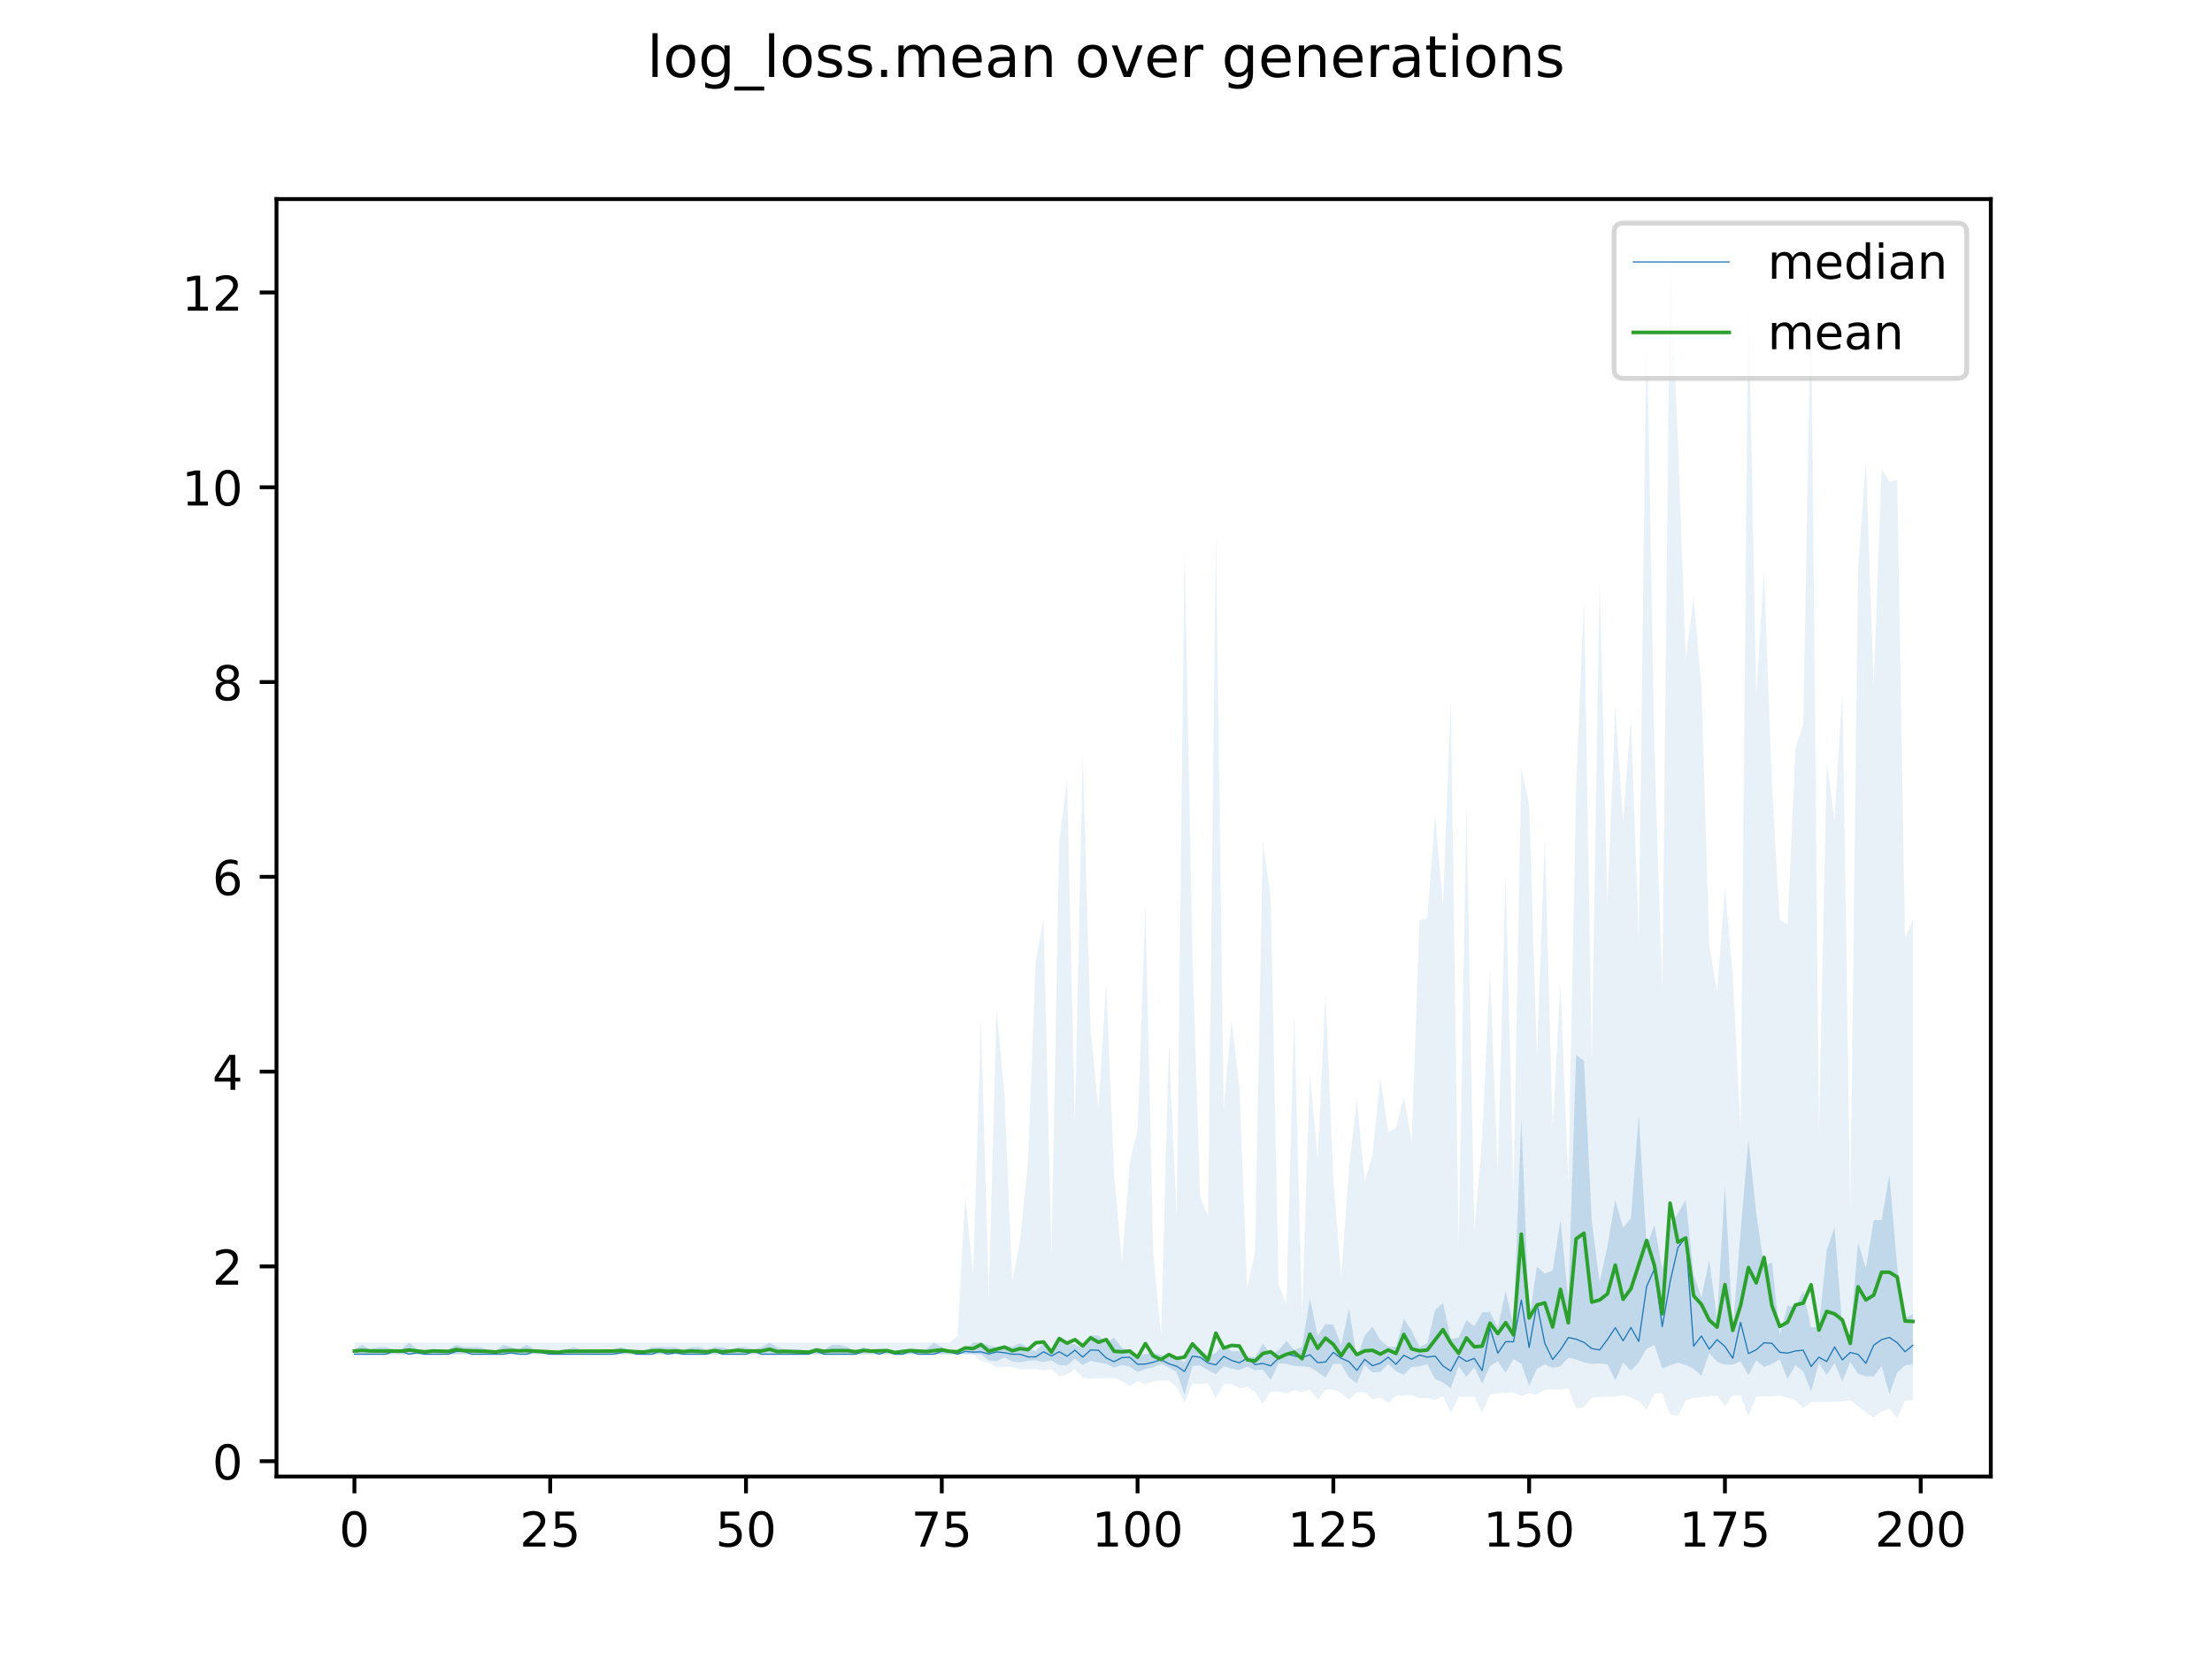 <?xml version="1.0" encoding="utf-8" standalone="no"?>
<!DOCTYPE svg PUBLIC "-//W3C//DTD SVG 1.1//EN"
  "http://www.w3.org/Graphics/SVG/1.1/DTD/svg11.dtd">
<!-- Created with matplotlib (https://matplotlib.org/) -->
<svg height="345.6pt" version="1.1" viewBox="0 0 460.8 345.6" width="460.8pt" xmlns="http://www.w3.org/2000/svg" xmlns:xlink="http://www.w3.org/1999/xlink">
 <defs>
  <style type="text/css">
*{stroke-linecap:butt;stroke-linejoin:round;}
  </style>
 </defs>
 <g id="figure_1">
  <g id="patch_1">
   <path d="M 0 345.6 
L 460.8 345.6 
L 460.8 0 
L 0 0 
z
" style="fill:#ffffff;"/>
  </g>
  <g id="axes_1">
   <g id="patch_2">
    <path d="M 57.6 307.584 
L 414.72 307.584 
L 414.72 41.472 
L 57.6 41.472 
z
" style="fill:#ffffff;"/>
   </g>
   <g id="PolyCollection_1">
    <path clip-path="url(#p0643845737)" d="M 73.833 281.135 
L 73.833 282.105 
L 75.464 282.105 
L 77.096 282.105 
L 78.727 282.105 
L 80.358 282.105 
L 81.99 282.105 
L 83.621 282.105 
L 85.253 282.105 
L 86.884 282.105 
L 88.516 282.105 
L 90.147 282.105 
L 91.778 282.105 
L 93.41 282.105 
L 95.041 282.105 
L 96.673 282.105 
L 98.304 282.105 
L 99.936 282.105 
L 101.567 282.105 
L 103.198 282.105 
L 104.83 282.105 
L 106.461 282.105 
L 108.093 282.105 
L 109.724 282.105 
L 111.356 282.105 
L 112.987 282.105 
L 114.618 282.105 
L 116.25 282.105 
L 117.881 282.105 
L 119.513 282.105 
L 121.144 282.105 
L 122.776 282.105 
L 124.407 282.105 
L 126.038 282.105 
L 127.67 282.105 
L 129.301 282.105 
L 130.933 282.105 
L 132.564 282.105 
L 134.196 282.105 
L 135.827 282.105 
L 137.458 282.105 
L 139.09 282.105 
L 140.721 282.105 
L 142.353 282.105 
L 143.984 282.105 
L 145.616 282.105 
L 147.247 282.105 
L 148.879 282.105 
L 150.51 282.105 
L 152.141 282.105 
L 153.773 282.105 
L 155.404 282.105 
L 157.036 282.105 
L 158.667 282.105 
L 160.299 282.105 
L 161.93 282.105 
L 163.561 282.105 
L 165.193 282.105 
L 166.824 282.105 
L 168.456 282.105 
L 170.087 282.105 
L 171.719 282.105 
L 173.35 282.105 
L 174.981 282.105 
L 176.613 282.105 
L 178.244 282.105 
L 179.876 282.105 
L 181.507 282.105 
L 183.139 282.105 
L 184.77 282.105 
L 186.401 282.105 
L 188.033 282.105 
L 189.664 282.105 
L 191.296 282.105 
L 192.927 282.105 
L 194.559 282.105 
L 196.19 282.105 
L 197.821 282.105 
L 199.453 282.105 
L 201.084 282.105 
L 202.716 282.105 
L 204.347 282.105 
L 205.979 283.4 
L 207.61 283.553 
L 209.241 282.794 
L 210.873 283.595 
L 212.504 283.821 
L 214.136 283.446 
L 215.767 283.388 
L 217.399 283.747 
L 219.03 283.386 
L 220.661 284.369 
L 222.293 284.436 
L 223.924 283.048 
L 225.556 284.386 
L 227.187 283.484 
L 228.819 283.841 
L 230.45 284.123 
L 232.081 284.896 
L 233.713 284.363 
L 235.344 284.693 
L 236.976 285.812 
L 238.607 285.167 
L 240.239 284.874 
L 241.87 284.139 
L 243.501 284.871 
L 245.133 285.863 
L 246.764 290.513 
L 248.396 284.576 
L 250.027 284.472 
L 251.659 285.455 
L 253.29 286.275 
L 254.921 284.627 
L 256.553 285.123 
L 258.184 285.403 
L 259.816 284.689 
L 261.447 285.476 
L 263.079 285.329 
L 264.71 287.458 
L 266.341 284.016 
L 267.973 284.119 
L 269.604 284.554 
L 271.236 284.64 
L 272.867 284.79 
L 274.499 285.812 
L 276.13 287 
L 277.761 284.149 
L 279.393 284.131 
L 281.024 286.962 
L 282.656 288.171 
L 284.287 284.332 
L 285.919 285.931 
L 287.55 285.785 
L 289.181 284.142 
L 290.813 285.651 
L 292.444 286.414 
L 294.076 284.757 
L 295.707 284.667 
L 297.339 284.176 
L 298.97 287.281 
L 300.601 288.006 
L 302.233 289.177 
L 303.864 284.617 
L 305.496 286.835 
L 307.127 284.85 
L 308.759 288.243 
L 310.39 284.583 
L 312.021 283.567 
L 313.653 285.991 
L 315.284 283.159 
L 316.916 284.051 
L 318.547 288.707 
L 320.179 285.124 
L 321.81 284.215 
L 323.441 284.931 
L 325.073 284.633 
L 326.704 282.86 
L 328.336 283.216 
L 329.967 283.797 
L 331.599 284.118 
L 333.23 284.055 
L 334.862 284.191 
L 336.493 287.563 
L 338.124 283.831 
L 339.756 285.54 
L 341.387 283.803 
L 343.019 280.969 
L 344.65 280.185 
L 346.282 285.09 
L 347.913 284.429 
L 349.544 283.872 
L 351.176 284.338 
L 352.807 285.136 
L 354.439 286.615 
L 356.07 281.878 
L 357.702 283.687 
L 359.333 284.271 
L 360.964 284.275 
L 362.596 283.568 
L 364.227 286.476 
L 365.859 283.385 
L 367.49 284.759 
L 369.122 284.147 
L 370.753 283.198 
L 372.384 287.284 
L 374.016 284.406 
L 375.647 285.733 
L 377.279 289.865 
L 378.91 283.994 
L 380.542 286.424 
L 382.173 283.953 
L 383.804 287.828 
L 385.436 283.702 
L 387.067 286.185 
L 388.699 286.714 
L 390.33 286.741 
L 391.962 284.577 
L 393.593 290.418 
L 395.224 285.93 
L 396.856 284.434 
L 398.487 284.177 
L 398.487 273.668 
L 398.487 273.668 
L 396.856 274.599 
L 395.224 263.914 
L 393.593 244.721 
L 391.962 254.182 
L 390.33 254.188 
L 388.699 264.174 
L 387.067 258.879 
L 385.436 278.185 
L 383.804 276.501 
L 382.173 255.63 
L 380.542 260.438 
L 378.91 276.318 
L 377.279 276.563 
L 375.647 268.955 
L 374.016 272.318 
L 372.384 271.957 
L 370.753 278.045 
L 369.122 262.891 
L 367.49 263.95 
L 365.859 252.689 
L 364.227 237.451 
L 362.596 256.661 
L 360.964 276.922 
L 359.333 246.776 
L 357.702 274.759 
L 356.07 262.509 
L 354.439 270.279 
L 352.807 265.489 
L 351.176 250.007 
L 349.544 252.759 
L 347.913 255.101 
L 346.282 264.405 
L 344.65 255.211 
L 343.019 259.619 
L 341.387 232.284 
L 339.756 253.691 
L 338.124 255.814 
L 336.493 250.002 
L 334.862 259.548 
L 333.23 267.113 
L 331.599 254.357 
L 329.967 220.985 
L 328.336 219.732 
L 326.704 270.607 
L 325.073 254.077 
L 323.441 264.62 
L 321.81 265.333 
L 320.179 263.848 
L 318.547 274.868 
L 316.916 232.817 
L 315.284 276.14 
L 313.653 268.946 
L 312.021 276.593 
L 310.39 273.274 
L 308.759 273.376 
L 307.127 276.299 
L 305.496 275.015 
L 303.864 278.61 
L 302.233 278.97 
L 300.601 271.485 
L 298.97 272.895 
L 297.339 279.798 
L 295.707 280.571 
L 294.076 277.202 
L 292.444 274.734 
L 290.813 280.556 
L 289.181 280.486 
L 287.55 279.175 
L 285.919 276.342 
L 284.287 278.224 
L 282.656 283.012 
L 281.024 272.505 
L 279.393 280.251 
L 277.761 275.969 
L 276.13 275.817 
L 274.499 278.24 
L 272.867 270.494 
L 271.236 280.588 
L 269.604 281.215 
L 267.973 279.352 
L 266.341 281.294 
L 264.71 282.141 
L 263.079 279.891 
L 261.447 282.724 
L 259.816 282.527 
L 258.184 281.457 
L 256.553 281.505 
L 254.921 280.059 
L 253.29 281.819 
L 251.659 282.484 
L 250.027 281.144 
L 248.396 280.125 
L 246.764 283.837 
L 245.133 282.836 
L 243.501 282.696 
L 241.87 282.254 
L 240.239 281.78 
L 238.607 282.098 
L 236.976 282.161 
L 235.344 281.44 
L 233.713 280.759 
L 232.081 278.65 
L 230.45 279.827 
L 228.819 278.181 
L 227.187 278.202 
L 225.556 280.887 
L 223.924 280.028 
L 222.293 280.001 
L 220.661 278.415 
L 219.03 281.546 
L 217.399 279.668 
L 215.767 281.515 
L 214.136 280.723 
L 212.504 279.778 
L 210.873 280.54 
L 209.241 280.293 
L 207.61 280.65 
L 205.979 280.24 
L 204.347 279.681 
L 202.716 279.681 
L 201.084 281.135 
L 199.453 281.515 
L 197.821 281.515 
L 196.19 280.65 
L 194.559 279.681 
L 192.927 281.135 
L 191.296 281.135 
L 189.664 281.135 
L 188.033 281.42 
L 186.401 281.62 
L 184.77 281.135 
L 183.139 281.135 
L 181.507 281.135 
L 179.876 280.65 
L 178.244 281.515 
L 176.613 280.65 
L 174.981 280.165 
L 173.35 280.165 
L 171.719 281.135 
L 170.087 280.65 
L 168.456 281.515 
L 166.824 281.135 
L 165.193 281.135 
L 163.561 281.135 
L 161.93 280.65 
L 160.299 279.681 
L 158.667 280.65 
L 157.036 281.135 
L 155.404 280.65 
L 153.773 280.65 
L 152.141 281.135 
L 150.51 280.65 
L 148.879 280.65 
L 147.247 281.135 
L 145.616 280.65 
L 143.984 280.65 
L 142.353 281.135 
L 140.721 280.65 
L 139.09 280.65 
L 137.458 280.65 
L 135.827 280.65 
L 134.196 281.42 
L 132.564 281.135 
L 130.933 281.135 
L 129.301 280.65 
L 127.67 281.135 
L 126.038 281.135 
L 124.407 281.135 
L 122.776 281.135 
L 121.144 281.135 
L 119.513 280.65 
L 117.881 281.135 
L 116.25 281.957 
L 114.618 281.515 
L 112.987 281.135 
L 111.356 281.135 
L 109.724 280.165 
L 108.093 281.135 
L 106.461 280.65 
L 104.83 280.165 
L 103.198 281.515 
L 101.567 281.135 
L 99.936 280.65 
L 98.304 280.65 
L 96.673 280.65 
L 95.041 280.165 
L 93.41 281.135 
L 91.778 281.135 
L 90.147 281.135 
L 88.516 281.135 
L 86.884 281.135 
L 85.253 279.681 
L 83.621 281.135 
L 81.99 281.135 
L 80.358 280.65 
L 78.727 280.65 
L 77.096 281.135 
L 75.464 280.165 
L 73.833 281.135 
z
" style="fill:#1f77b4;fill-opacity:0.2;"/>
   </g>
   <g id="PolyCollection_2">
    <path clip-path="url(#p0643845737)" d="M 73.833 279.681 
L 73.833 282.105 
L 75.464 282.105 
L 77.096 282.105 
L 78.727 282.105 
L 80.358 282.105 
L 81.99 282.105 
L 83.621 282.105 
L 85.253 282.105 
L 86.884 282.105 
L 88.516 282.105 
L 90.147 282.105 
L 91.778 282.105 
L 93.41 282.105 
L 95.041 282.105 
L 96.673 282.105 
L 98.304 282.105 
L 99.936 282.105 
L 101.567 282.105 
L 103.198 282.105 
L 104.83 282.105 
L 106.461 282.105 
L 108.093 282.105 
L 109.724 282.105 
L 111.356 282.105 
L 112.987 282.105 
L 114.618 282.105 
L 116.25 282.105 
L 117.881 282.105 
L 119.513 282.105 
L 121.144 282.105 
L 122.776 282.105 
L 124.407 282.105 
L 126.038 282.105 
L 127.67 282.105 
L 129.301 282.105 
L 130.933 282.105 
L 132.564 282.105 
L 134.196 282.105 
L 135.827 282.105 
L 137.458 282.105 
L 139.09 282.105 
L 140.721 282.105 
L 142.353 282.105 
L 143.984 282.105 
L 145.616 282.105 
L 147.247 282.105 
L 148.879 282.105 
L 150.51 282.105 
L 152.141 282.105 
L 153.773 282.105 
L 155.404 282.105 
L 157.036 282.105 
L 158.667 282.105 
L 160.299 282.105 
L 161.93 282.105 
L 163.561 282.105 
L 165.193 282.105 
L 166.824 282.105 
L 168.456 282.105 
L 170.087 282.105 
L 171.719 282.105 
L 173.35 282.105 
L 174.981 282.105 
L 176.613 282.105 
L 178.244 282.105 
L 179.876 282.105 
L 181.507 282.105 
L 183.139 282.105 
L 184.77 282.105 
L 186.401 282.105 
L 188.033 282.105 
L 189.664 282.105 
L 191.296 282.105 
L 192.927 282.105 
L 194.559 282.105 
L 196.19 282.105 
L 197.821 282.105 
L 199.453 282.105 
L 201.084 282.105 
L 202.716 282.105 
L 204.347 283.554 
L 205.979 283.839 
L 207.61 284.832 
L 209.241 284.756 
L 210.873 284.754 
L 212.504 285.361 
L 214.136 285.227 
L 215.767 285.173 
L 217.399 285.447 
L 219.03 285.222 
L 220.661 286.704 
L 222.293 286.356 
L 223.924 285.223 
L 225.556 287.086 
L 227.187 287.238 
L 228.819 287.125 
L 230.45 287.05 
L 232.081 287.038 
L 233.713 287.708 
L 235.344 288.757 
L 236.976 287.759 
L 238.607 288.415 
L 240.239 287.712 
L 241.87 287.595 
L 243.501 287.575 
L 245.133 288.939 
L 246.764 292.251 
L 248.396 288.252 
L 250.027 288.341 
L 251.659 288.169 
L 253.29 291.352 
L 254.921 288.326 
L 256.553 288.322 
L 258.184 289.261 
L 259.816 288.856 
L 261.447 290.04 
L 263.079 292.447 
L 264.71 289.909 
L 266.341 289.885 
L 267.973 290.274 
L 269.604 289.609 
L 271.236 290.007 
L 272.867 289.442 
L 274.499 291.701 
L 276.13 289.51 
L 277.761 289.433 
L 279.393 290.204 
L 281.024 291.59 
L 282.656 290.036 
L 284.287 290.001 
L 285.919 291.471 
L 287.55 291.166 
L 289.181 292.202 
L 290.813 290.775 
L 292.444 290.691 
L 294.076 290.593 
L 295.707 291.289 
L 297.339 291.239 
L 298.97 291.65 
L 300.601 290.886 
L 302.233 294.303 
L 303.864 290.988 
L 305.496 290.931 
L 307.127 290.964 
L 308.759 294.355 
L 310.39 290.551 
L 312.021 290.218 
L 313.653 290.203 
L 315.284 290.053 
L 316.916 290.842 
L 318.547 290.235 
L 320.179 290.583 
L 321.81 289.495 
L 323.441 289.464 
L 325.073 289.449 
L 326.704 289.264 
L 328.336 293.384 
L 329.967 293.128 
L 331.599 291.177 
L 333.23 291.029 
L 334.862 290.923 
L 336.493 290.928 
L 338.124 290.624 
L 339.756 291.149 
L 341.387 291.835 
L 343.019 293.724 
L 344.65 290.326 
L 346.282 290.275 
L 347.913 294.563 
L 349.544 295.051 
L 351.176 291.682 
L 352.807 291.206 
L 354.439 291.077 
L 356.07 290.866 
L 357.702 290.724 
L 359.333 292.873 
L 360.964 290.739 
L 362.596 290.716 
L 364.227 295.095 
L 365.859 290.92 
L 367.49 290.886 
L 369.122 290.861 
L 370.753 290.723 
L 372.384 291.186 
L 374.016 291.668 
L 375.647 293.339 
L 377.279 292.1 
L 378.91 292.088 
L 380.542 292.042 
L 382.173 292.012 
L 383.804 291.927 
L 385.436 291.717 
L 387.067 292.965 
L 388.699 294.206 
L 390.33 295.281 
L 391.962 294.078 
L 393.593 293.391 
L 395.224 295.488 
L 396.856 291.788 
L 398.487 291.672 
L 398.487 191.478 
L 398.487 191.478 
L 396.856 195.326 
L 395.224 99.956 
L 393.593 100.291 
L 391.962 97.681 
L 390.33 142.635 
L 388.699 95.855 
L 387.067 118.413 
L 385.436 251.893 
L 383.804 143.878 
L 382.173 170.678 
L 380.542 158.812 
L 378.91 236.222 
L 377.279 60.448 
L 375.647 150.952 
L 374.016 155.952 
L 372.384 192.619 
L 370.753 191.619 
L 369.122 163.464 
L 367.49 118.877 
L 365.859 144.903 
L 364.227 60.048 
L 362.596 235.347 
L 360.964 203.114 
L 359.333 184.681 
L 357.702 206.792 
L 356.07 196.813 
L 354.439 143.083 
L 352.807 124.367 
L 351.176 137.317 
L 349.544 91.415 
L 347.913 53.568 
L 346.282 206.274 
L 344.65 155.98 
L 343.019 65.439 
L 341.387 195.702 
L 339.756 149.312 
L 338.124 171.188 
L 336.493 147.275 
L 334.862 188.291 
L 333.23 120.593 
L 331.599 220.798 
L 329.967 124.381 
L 328.336 163.968 
L 326.704 246.684 
L 325.073 204.752 
L 323.441 234.897 
L 321.81 174.527 
L 320.179 220.017 
L 318.547 167.638 
L 316.916 160.002 
L 315.284 248.629 
L 313.653 181.809 
L 312.021 244.123 
L 310.39 202.009 
L 308.759 237.193 
L 307.127 256.483 
L 305.496 167.475 
L 303.864 260.119 
L 302.233 145.252 
L 300.601 188.839 
L 298.97 169.506 
L 297.339 191.242 
L 295.707 191.762 
L 294.076 237.893 
L 292.444 228.453 
L 290.813 234.945 
L 289.181 235.806 
L 287.55 224.284 
L 285.919 240.604 
L 284.287 246.108 
L 282.656 228.814 
L 281.024 243.384 
L 279.393 266.033 
L 277.761 245.513 
L 276.13 206.972 
L 274.499 241.408 
L 272.867 223.75 
L 271.236 274.156 
L 269.604 211.056 
L 267.973 271.694 
L 266.341 267.509 
L 264.71 187.069 
L 263.079 175.275 
L 261.447 260.757 
L 259.816 268.463 
L 258.184 226.455 
L 256.553 212.378 
L 254.921 230.922 
L 253.29 110.986 
L 251.659 253.335 
L 250.027 249.454 
L 248.396 198.391 
L 246.764 114.162 
L 245.133 253.594 
L 243.501 217.331 
L 241.87 278.036 
L 240.239 260.974 
L 238.607 188.409 
L 236.976 235.49 
L 235.344 242.104 
L 233.713 263.089 
L 232.081 244.414 
L 230.45 204.746 
L 228.819 230.963 
L 227.187 214.644 
L 225.556 157.085 
L 223.924 234.057 
L 222.293 162.448 
L 220.661 175.352 
L 219.03 261.482 
L 217.399 191.358 
L 215.767 200.162 
L 214.136 242.024 
L 212.504 258.379 
L 210.873 267.023 
L 209.241 228.043 
L 207.61 210.018 
L 205.979 270.47 
L 204.347 212.266 
L 202.716 265.753 
L 201.084 249.037 
L 199.453 278.327 
L 197.821 279.681 
L 196.19 279.681 
L 194.559 279.681 
L 192.927 279.681 
L 191.296 279.681 
L 189.664 279.681 
L 188.033 279.681 
L 186.401 279.681 
L 184.77 279.681 
L 183.139 279.681 
L 181.507 279.681 
L 179.876 279.681 
L 178.244 279.681 
L 176.613 279.681 
L 174.981 279.681 
L 173.35 279.681 
L 171.719 279.681 
L 170.087 279.681 
L 168.456 279.681 
L 166.824 279.681 
L 165.193 279.681 
L 163.561 279.681 
L 161.93 279.681 
L 160.299 279.681 
L 158.667 279.681 
L 157.036 279.681 
L 155.404 279.681 
L 153.773 279.681 
L 152.141 279.681 
L 150.51 279.681 
L 148.879 279.681 
L 147.247 279.681 
L 145.616 279.681 
L 143.984 279.681 
L 142.353 279.681 
L 140.721 279.681 
L 139.09 279.681 
L 137.458 279.681 
L 135.827 279.681 
L 134.196 279.681 
L 132.564 279.681 
L 130.933 279.681 
L 129.301 279.681 
L 127.67 279.681 
L 126.038 279.681 
L 124.407 279.681 
L 122.776 279.681 
L 121.144 279.681 
L 119.513 279.681 
L 117.881 279.681 
L 116.25 279.681 
L 114.618 279.681 
L 112.987 279.681 
L 111.356 279.681 
L 109.724 279.681 
L 108.093 279.681 
L 106.461 279.681 
L 104.83 279.681 
L 103.198 279.681 
L 101.567 279.681 
L 99.936 279.681 
L 98.304 279.681 
L 96.673 279.681 
L 95.041 279.681 
L 93.41 279.681 
L 91.778 279.681 
L 90.147 279.681 
L 88.516 279.681 
L 86.884 279.681 
L 85.253 279.681 
L 83.621 279.681 
L 81.99 279.681 
L 80.358 279.681 
L 78.727 279.681 
L 77.096 279.681 
L 75.464 279.681 
L 73.833 279.681 
z
" style="fill:#1f77b4;fill-opacity:0.1;"/>
   </g>
   <g id="matplotlib.axis_1">
    <g id="xtick_1">
     <g id="line2d_1">
      <defs>
       <path d="M 0 0 
L 0 3.5 
" id="m48724a076b" style="stroke:#000000;stroke-width:0.8;"/>
      </defs>
      <g>
       <use style="stroke:#000000;stroke-width:0.8;" x="73.833" xlink:href="#m48724a076b" y="307.584"/>
      </g>
     </g>
     <g id="text_1">
      <!-- 0 -->
      <defs>
       <path d="M 31.781 66.406 
Q 24.172 66.406 20.328 58.906 
Q 16.5 51.422 16.5 36.375 
Q 16.5 21.391 20.328 13.891 
Q 24.172 6.391 31.781 6.391 
Q 39.453 6.391 43.281 13.891 
Q 47.125 21.391 47.125 36.375 
Q 47.125 51.422 43.281 58.906 
Q 39.453 66.406 31.781 66.406 
z
M 31.781 74.219 
Q 44.047 74.219 50.516 64.516 
Q 56.984 54.828 56.984 36.375 
Q 56.984 17.969 50.516 8.266 
Q 44.047 -1.422 31.781 -1.422 
Q 19.531 -1.422 13.062 8.266 
Q 6.594 17.969 6.594 36.375 
Q 6.594 54.828 13.062 64.516 
Q 19.531 74.219 31.781 74.219 
z
" id="DejaVuSans-48"/>
      </defs>
      <g transform="translate(70.651 322.182)scale(0.1 -0.1)">
       <use xlink:href="#DejaVuSans-48"/>
      </g>
     </g>
    </g>
    <g id="xtick_2">
     <g id="line2d_2">
      <g>
       <use style="stroke:#000000;stroke-width:0.8;" x="114.618" xlink:href="#m48724a076b" y="307.584"/>
      </g>
     </g>
     <g id="text_2">
      <!-- 25 -->
      <defs>
       <path d="M 19.188 8.297 
L 53.609 8.297 
L 53.609 0 
L 7.328 0 
L 7.328 8.297 
Q 12.938 14.109 22.625 23.891 
Q 32.328 33.688 34.812 36.531 
Q 39.547 41.844 41.422 45.531 
Q 43.312 49.219 43.312 52.781 
Q 43.312 58.594 39.234 62.25 
Q 35.156 65.922 28.609 65.922 
Q 23.969 65.922 18.812 64.312 
Q 13.672 62.703 7.812 59.422 
L 7.812 69.391 
Q 13.766 71.781 18.938 73 
Q 24.125 74.219 28.422 74.219 
Q 39.75 74.219 46.484 68.547 
Q 53.219 62.891 53.219 53.422 
Q 53.219 48.922 51.531 44.891 
Q 49.859 40.875 45.406 35.406 
Q 44.188 33.984 37.641 27.219 
Q 31.109 20.453 19.188 8.297 
z
" id="DejaVuSans-50"/>
       <path d="M 10.797 72.906 
L 49.516 72.906 
L 49.516 64.594 
L 19.828 64.594 
L 19.828 46.734 
Q 21.969 47.469 24.109 47.828 
Q 26.266 48.188 28.422 48.188 
Q 40.625 48.188 47.75 41.5 
Q 54.891 34.812 54.891 23.391 
Q 54.891 11.625 47.562 5.094 
Q 40.234 -1.422 26.906 -1.422 
Q 22.312 -1.422 17.547 -0.641 
Q 12.797 0.141 7.719 1.703 
L 7.719 11.625 
Q 12.109 9.234 16.797 8.062 
Q 21.484 6.891 26.703 6.891 
Q 35.156 6.891 40.078 11.328 
Q 45.016 15.766 45.016 23.391 
Q 45.016 31 40.078 35.438 
Q 35.156 39.891 26.703 39.891 
Q 22.75 39.891 18.812 39.016 
Q 14.891 38.141 10.797 36.281 
z
" id="DejaVuSans-53"/>
      </defs>
      <g transform="translate(108.256 322.182)scale(0.1 -0.1)">
       <use xlink:href="#DejaVuSans-50"/>
       <use x="63.623" xlink:href="#DejaVuSans-53"/>
      </g>
     </g>
    </g>
    <g id="xtick_3">
     <g id="line2d_3">
      <g>
       <use style="stroke:#000000;stroke-width:0.8;" x="155.404" xlink:href="#m48724a076b" y="307.584"/>
      </g>
     </g>
     <g id="text_3">
      <!-- 50 -->
      <g transform="translate(149.042 322.182)scale(0.1 -0.1)">
       <use xlink:href="#DejaVuSans-53"/>
       <use x="63.623" xlink:href="#DejaVuSans-48"/>
      </g>
     </g>
    </g>
    <g id="xtick_4">
     <g id="line2d_4">
      <g>
       <use style="stroke:#000000;stroke-width:0.8;" x="196.19" xlink:href="#m48724a076b" y="307.584"/>
      </g>
     </g>
     <g id="text_4">
      <!-- 75 -->
      <defs>
       <path d="M 8.203 72.906 
L 55.078 72.906 
L 55.078 68.703 
L 28.609 0 
L 18.312 0 
L 43.219 64.594 
L 8.203 64.594 
z
" id="DejaVuSans-55"/>
      </defs>
      <g transform="translate(189.827 322.182)scale(0.1 -0.1)">
       <use xlink:href="#DejaVuSans-55"/>
       <use x="63.623" xlink:href="#DejaVuSans-53"/>
      </g>
     </g>
    </g>
    <g id="xtick_5">
     <g id="line2d_5">
      <g>
       <use style="stroke:#000000;stroke-width:0.8;" x="236.976" xlink:href="#m48724a076b" y="307.584"/>
      </g>
     </g>
     <g id="text_5">
      <!-- 100 -->
      <defs>
       <path d="M 12.406 8.297 
L 28.516 8.297 
L 28.516 63.922 
L 10.984 60.406 
L 10.984 69.391 
L 28.422 72.906 
L 38.281 72.906 
L 38.281 8.297 
L 54.391 8.297 
L 54.391 0 
L 12.406 0 
z
" id="DejaVuSans-49"/>
      </defs>
      <g transform="translate(227.432 322.182)scale(0.1 -0.1)">
       <use xlink:href="#DejaVuSans-49"/>
       <use x="63.623" xlink:href="#DejaVuSans-48"/>
       <use x="127.246" xlink:href="#DejaVuSans-48"/>
      </g>
     </g>
    </g>
    <g id="xtick_6">
     <g id="line2d_6">
      <g>
       <use style="stroke:#000000;stroke-width:0.8;" x="277.761" xlink:href="#m48724a076b" y="307.584"/>
      </g>
     </g>
     <g id="text_6">
      <!-- 125 -->
      <g transform="translate(268.218 322.182)scale(0.1 -0.1)">
       <use xlink:href="#DejaVuSans-49"/>
       <use x="63.623" xlink:href="#DejaVuSans-50"/>
       <use x="127.246" xlink:href="#DejaVuSans-53"/>
      </g>
     </g>
    </g>
    <g id="xtick_7">
     <g id="line2d_7">
      <g>
       <use style="stroke:#000000;stroke-width:0.8;" x="318.547" xlink:href="#m48724a076b" y="307.584"/>
      </g>
     </g>
     <g id="text_7">
      <!-- 150 -->
      <g transform="translate(309.003 322.182)scale(0.1 -0.1)">
       <use xlink:href="#DejaVuSans-49"/>
       <use x="63.623" xlink:href="#DejaVuSans-53"/>
       <use x="127.246" xlink:href="#DejaVuSans-48"/>
      </g>
     </g>
    </g>
    <g id="xtick_8">
     <g id="line2d_8">
      <g>
       <use style="stroke:#000000;stroke-width:0.8;" x="359.333" xlink:href="#m48724a076b" y="307.584"/>
      </g>
     </g>
     <g id="text_8">
      <!-- 175 -->
      <g transform="translate(349.789 322.182)scale(0.1 -0.1)">
       <use xlink:href="#DejaVuSans-49"/>
       <use x="63.623" xlink:href="#DejaVuSans-55"/>
       <use x="127.246" xlink:href="#DejaVuSans-53"/>
      </g>
     </g>
    </g>
    <g id="xtick_9">
     <g id="line2d_9">
      <g>
       <use style="stroke:#000000;stroke-width:0.8;" x="400.119" xlink:href="#m48724a076b" y="307.584"/>
      </g>
     </g>
     <g id="text_9">
      <!-- 200 -->
      <g transform="translate(390.575 322.182)scale(0.1 -0.1)">
       <use xlink:href="#DejaVuSans-50"/>
       <use x="63.623" xlink:href="#DejaVuSans-48"/>
       <use x="127.246" xlink:href="#DejaVuSans-48"/>
      </g>
     </g>
    </g>
   </g>
   <g id="matplotlib.axis_2">
    <g id="ytick_1">
     <g id="line2d_10">
      <defs>
       <path d="M 0 0 
L -3.5 0 
" id="m310ee6791b" style="stroke:#000000;stroke-width:0.8;"/>
      </defs>
      <g>
       <use style="stroke:#000000;stroke-width:0.8;" x="57.6" xlink:href="#m310ee6791b" y="304.395"/>
      </g>
     </g>
     <g id="text_10">
      <!-- 0 -->
      <g transform="translate(44.237 308.194)scale(0.1 -0.1)">
       <use xlink:href="#DejaVuSans-48"/>
      </g>
     </g>
    </g>
    <g id="ytick_2">
     <g id="line2d_11">
      <g>
       <use style="stroke:#000000;stroke-width:0.8;" x="57.6" xlink:href="#m310ee6791b" y="263.817"/>
      </g>
     </g>
     <g id="text_11">
      <!-- 2 -->
      <g transform="translate(44.237 267.616)scale(0.1 -0.1)">
       <use xlink:href="#DejaVuSans-50"/>
      </g>
     </g>
    </g>
    <g id="ytick_3">
     <g id="line2d_12">
      <g>
       <use style="stroke:#000000;stroke-width:0.8;" x="57.6" xlink:href="#m310ee6791b" y="223.238"/>
      </g>
     </g>
     <g id="text_12">
      <!-- 4 -->
      <defs>
       <path d="M 37.797 64.312 
L 12.891 25.391 
L 37.797 25.391 
z
M 35.203 72.906 
L 47.609 72.906 
L 47.609 25.391 
L 58.016 25.391 
L 58.016 17.188 
L 47.609 17.188 
L 47.609 0 
L 37.797 0 
L 37.797 17.188 
L 4.891 17.188 
L 4.891 26.703 
z
" id="DejaVuSans-52"/>
      </defs>
      <g transform="translate(44.237 227.037)scale(0.1 -0.1)">
       <use xlink:href="#DejaVuSans-52"/>
      </g>
     </g>
    </g>
    <g id="ytick_4">
     <g id="line2d_13">
      <g>
       <use style="stroke:#000000;stroke-width:0.8;" x="57.6" xlink:href="#m310ee6791b" y="182.66"/>
      </g>
     </g>
     <g id="text_13">
      <!-- 6 -->
      <defs>
       <path d="M 33.016 40.375 
Q 26.375 40.375 22.484 35.828 
Q 18.609 31.297 18.609 23.391 
Q 18.609 15.531 22.484 10.953 
Q 26.375 6.391 33.016 6.391 
Q 39.656 6.391 43.531 10.953 
Q 47.406 15.531 47.406 23.391 
Q 47.406 31.297 43.531 35.828 
Q 39.656 40.375 33.016 40.375 
z
M 52.594 71.297 
L 52.594 62.312 
Q 48.875 64.062 45.094 64.984 
Q 41.312 65.922 37.594 65.922 
Q 27.828 65.922 22.672 59.328 
Q 17.531 52.734 16.797 39.406 
Q 19.672 43.656 24.016 45.922 
Q 28.375 48.188 33.594 48.188 
Q 44.578 48.188 50.953 41.516 
Q 57.328 34.859 57.328 23.391 
Q 57.328 12.156 50.688 5.359 
Q 44.047 -1.422 33.016 -1.422 
Q 20.359 -1.422 13.672 8.266 
Q 6.984 17.969 6.984 36.375 
Q 6.984 53.656 15.188 63.938 
Q 23.391 74.219 37.203 74.219 
Q 40.922 74.219 44.703 73.484 
Q 48.484 72.75 52.594 71.297 
z
" id="DejaVuSans-54"/>
      </defs>
      <g transform="translate(44.237 186.459)scale(0.1 -0.1)">
       <use xlink:href="#DejaVuSans-54"/>
      </g>
     </g>
    </g>
    <g id="ytick_5">
     <g id="line2d_14">
      <g>
       <use style="stroke:#000000;stroke-width:0.8;" x="57.6" xlink:href="#m310ee6791b" y="142.081"/>
      </g>
     </g>
     <g id="text_14">
      <!-- 8 -->
      <defs>
       <path d="M 31.781 34.625 
Q 24.75 34.625 20.719 30.859 
Q 16.703 27.094 16.703 20.516 
Q 16.703 13.922 20.719 10.156 
Q 24.75 6.391 31.781 6.391 
Q 38.812 6.391 42.859 10.172 
Q 46.922 13.969 46.922 20.516 
Q 46.922 27.094 42.891 30.859 
Q 38.875 34.625 31.781 34.625 
z
M 21.922 38.812 
Q 15.578 40.375 12.031 44.719 
Q 8.5 49.078 8.5 55.328 
Q 8.5 64.062 14.719 69.141 
Q 20.953 74.219 31.781 74.219 
Q 42.672 74.219 48.875 69.141 
Q 55.078 64.062 55.078 55.328 
Q 55.078 49.078 51.531 44.719 
Q 48 40.375 41.703 38.812 
Q 48.828 37.156 52.797 32.312 
Q 56.781 27.484 56.781 20.516 
Q 56.781 9.906 50.312 4.234 
Q 43.844 -1.422 31.781 -1.422 
Q 19.734 -1.422 13.25 4.234 
Q 6.781 9.906 6.781 20.516 
Q 6.781 27.484 10.781 32.312 
Q 14.797 37.156 21.922 38.812 
z
M 18.312 54.391 
Q 18.312 48.734 21.844 45.562 
Q 25.391 42.391 31.781 42.391 
Q 38.141 42.391 41.719 45.562 
Q 45.312 48.734 45.312 54.391 
Q 45.312 60.062 41.719 63.234 
Q 38.141 66.406 31.781 66.406 
Q 25.391 66.406 21.844 63.234 
Q 18.312 60.062 18.312 54.391 
z
" id="DejaVuSans-56"/>
      </defs>
      <g transform="translate(44.237 145.88)scale(0.1 -0.1)">
       <use xlink:href="#DejaVuSans-56"/>
      </g>
     </g>
    </g>
    <g id="ytick_6">
     <g id="line2d_15">
      <g>
       <use style="stroke:#000000;stroke-width:0.8;" x="57.6" xlink:href="#m310ee6791b" y="101.503"/>
      </g>
     </g>
     <g id="text_15">
      <!-- 10 -->
      <g transform="translate(37.875 105.302)scale(0.1 -0.1)">
       <use xlink:href="#DejaVuSans-49"/>
       <use x="63.623" xlink:href="#DejaVuSans-48"/>
      </g>
     </g>
    </g>
    <g id="ytick_7">
     <g id="line2d_16">
      <g>
       <use style="stroke:#000000;stroke-width:0.8;" x="57.6" xlink:href="#m310ee6791b" y="60.924"/>
      </g>
     </g>
     <g id="text_16">
      <!-- 12 -->
      <g transform="translate(37.875 64.723)scale(0.1 -0.1)">
       <use xlink:href="#DejaVuSans-49"/>
       <use x="63.623" xlink:href="#DejaVuSans-50"/>
      </g>
     </g>
    </g>
   </g>
   <g id="line2d_17">
    <path clip-path="url(#p0643845737)" d="M 73.833 282.105 
L 80.358 282.105 
L 81.99 281.515 
L 83.621 281.515 
L 85.253 282.105 
L 86.884 281.81 
L 88.516 282.105 
L 93.41 282.105 
L 95.041 281.515 
L 96.673 281.515 
L 98.304 282.105 
L 104.83 282.105 
L 106.461 281.81 
L 108.093 282.105 
L 109.724 282.105 
L 111.356 281.515 
L 114.618 282.105 
L 127.67 282.105 
L 130.933 281.515 
L 132.564 282.105 
L 135.827 282.105 
L 137.458 281.515 
L 139.09 282.105 
L 140.721 281.81 
L 142.353 282.105 
L 147.247 282.105 
L 148.879 281.515 
L 150.51 282.105 
L 155.404 282.105 
L 157.036 281.515 
L 158.667 282.105 
L 168.456 282.105 
L 170.087 281.515 
L 171.719 282.105 
L 178.244 282.105 
L 179.876 281.515 
L 181.507 281.515 
L 183.139 282.105 
L 184.77 281.515 
L 186.401 282.105 
L 188.033 282.105 
L 189.664 281.515 
L 191.296 282.105 
L 194.559 282.105 
L 196.19 281.515 
L 197.821 281.62 
L 199.453 282.105 
L 201.084 281.515 
L 202.716 281.666 
L 204.347 281.616 
L 205.979 282.049 
L 207.61 281.629 
L 209.241 281.791 
L 210.873 282.104 
L 212.504 282.105 
L 214.136 282.659 
L 215.767 282.667 
L 217.399 281.598 
L 219.03 282.468 
L 220.661 281.587 
L 222.293 282.53 
L 223.924 281.274 
L 225.556 282.71 
L 227.187 281.228 
L 228.819 281.282 
L 230.45 282.888 
L 232.081 283.666 
L 233.713 282.814 
L 235.344 282.739 
L 236.976 284.195 
L 238.607 284.161 
L 240.239 283.777 
L 241.87 283.239 
L 243.501 284.099 
L 245.133 284.613 
L 246.764 285.703 
L 248.396 282.513 
L 250.027 282.753 
L 251.659 283.933 
L 253.29 284.332 
L 254.921 282.555 
L 256.553 283.402 
L 258.184 283.896 
L 259.816 282.93 
L 261.447 284.253 
L 263.079 284.033 
L 264.71 284.527 
L 266.341 282.946 
L 267.973 282.071 
L 271.236 282.827 
L 272.867 282.22 
L 274.499 283.872 
L 276.13 283.717 
L 277.761 281.718 
L 279.393 282.943 
L 281.024 283.658 
L 282.656 285.475 
L 284.287 283.176 
L 285.919 284.51 
L 287.55 283.966 
L 289.181 282.723 
L 290.813 284.212 
L 292.444 282.332 
L 294.076 283.159 
L 295.707 282.273 
L 297.339 282.715 
L 298.97 282.49 
L 300.601 284.548 
L 302.233 285.618 
L 303.864 282.562 
L 305.496 283.608 
L 307.127 282.981 
L 308.759 285.52 
L 310.39 276.64 
L 312.021 281.887 
L 313.653 279.492 
L 315.284 279.524 
L 316.916 270.81 
L 318.547 280.719 
L 320.179 271.579 
L 321.81 279.842 
L 323.441 283.213 
L 325.073 281.208 
L 326.704 278.629 
L 328.336 278.969 
L 329.967 279.635 
L 331.599 280.932 
L 333.23 281.215 
L 334.862 279.041 
L 336.493 276.591 
L 338.124 279.304 
L 339.756 276.541 
L 341.387 279.449 
L 343.019 267.998 
L 344.65 264.356 
L 346.282 276.354 
L 347.913 267.018 
L 349.544 259.904 
L 351.176 257.714 
L 352.807 280.428 
L 354.439 278.312 
L 356.07 281.054 
L 357.702 279.07 
L 359.333 280.491 
L 360.964 282.947 
L 362.596 275.482 
L 364.227 281.976 
L 365.859 281.175 
L 367.49 279.715 
L 369.122 279.833 
L 370.753 281.703 
L 372.384 281.884 
L 374.016 281.427 
L 375.647 281.267 
L 377.279 284.659 
L 378.91 282.743 
L 380.542 283.617 
L 382.173 280.594 
L 383.804 283.294 
L 385.436 281.745 
L 387.067 282.132 
L 388.699 283.995 
L 390.33 280.229 
L 391.962 279.081 
L 393.593 278.607 
L 395.224 279.706 
L 396.856 281.595 
L 398.487 280.238 
L 398.487 280.238 
" style="fill:none;stroke:#1f77b4;stroke-linecap:square;stroke-width:0.25;"/>
   </g>
   <g id="line2d_18">
    <path clip-path="url(#p0643845737)" d="M 73.833 281.447 
L 75.464 281.299 
L 77.096 281.429 
L 83.621 281.45 
L 85.253 281.235 
L 88.516 281.634 
L 90.147 281.431 
L 93.41 281.522 
L 95.041 281.127 
L 96.673 281.357 
L 101.567 281.524 
L 103.198 281.648 
L 104.83 281.419 
L 106.461 281.333 
L 108.093 281.406 
L 109.724 281.364 
L 116.25 281.709 
L 117.881 281.5 
L 127.67 281.46 
L 129.301 281.35 
L 132.564 281.615 
L 134.196 281.638 
L 135.827 281.408 
L 137.458 281.348 
L 139.09 281.506 
L 140.721 281.427 
L 142.353 281.573 
L 143.984 281.437 
L 147.247 281.613 
L 148.879 281.355 
L 150.51 281.615 
L 153.773 281.301 
L 155.404 281.466 
L 158.667 281.435 
L 160.299 281.064 
L 161.93 281.551 
L 163.561 281.506 
L 168.456 281.676 
L 170.087 281.257 
L 171.719 281.524 
L 173.35 281.359 
L 176.613 281.377 
L 178.244 281.595 
L 179.876 281.315 
L 181.507 281.462 
L 184.77 281.353 
L 186.401 281.743 
L 189.664 281.34 
L 192.927 281.563 
L 196.19 281.184 
L 197.821 281.504 
L 199.453 281.596 
L 201.084 280.789 
L 202.716 280.939 
L 204.347 280.088 
L 205.979 281.48 
L 209.241 280.618 
L 210.873 281.391 
L 212.504 280.938 
L 214.136 281.158 
L 215.767 279.73 
L 217.399 279.548 
L 219.03 281.67 
L 220.661 278.841 
L 222.293 279.815 
L 223.924 279.067 
L 225.556 280.386 
L 227.187 278.679 
L 228.819 279.616 
L 230.45 279.057 
L 232.081 281.497 
L 233.713 281.607 
L 235.344 281.452 
L 236.976 282.748 
L 238.607 279.889 
L 240.239 282.475 
L 241.87 283.211 
L 243.501 282.174 
L 245.133 282.978 
L 246.764 282.716 
L 248.396 279.953 
L 251.659 283.311 
L 253.29 277.72 
L 254.921 280.824 
L 256.553 280.272 
L 258.184 280.389 
L 259.816 283.262 
L 261.447 283.522 
L 263.079 281.958 
L 264.71 281.598 
L 266.341 282.876 
L 267.973 282.134 
L 269.604 281.688 
L 271.236 283.046 
L 272.867 277.935 
L 274.499 280.892 
L 276.13 278.757 
L 277.761 280.055 
L 279.393 282.407 
L 281.024 280.014 
L 282.656 282.197 
L 284.287 281.414 
L 285.919 281.293 
L 287.55 282.089 
L 289.181 281.223 
L 290.813 281.95 
L 292.444 277.984 
L 294.076 281.002 
L 295.707 281.398 
L 297.339 281.227 
L 300.601 276.985 
L 302.233 279.793 
L 303.864 281.903 
L 305.496 278.706 
L 307.127 280.565 
L 308.759 280.433 
L 310.39 275.627 
L 312.021 277.82 
L 313.653 275.543 
L 315.284 278.069 
L 316.916 257.106 
L 318.547 274.558 
L 320.179 271.862 
L 321.81 271.403 
L 323.441 276.44 
L 325.073 268.588 
L 326.704 275.568 
L 328.336 258.06 
L 329.967 256.902 
L 331.599 271.256 
L 333.23 270.808 
L 334.862 269.543 
L 336.493 263.552 
L 338.124 270.676 
L 339.756 268.468 
L 343.019 258.404 
L 344.65 263.648 
L 346.282 273.672 
L 347.913 250.639 
L 349.544 258.781 
L 351.176 257.892 
L 352.807 269.918 
L 354.439 271.721 
L 356.07 275.012 
L 357.702 276.459 
L 359.333 267.623 
L 360.964 277.147 
L 362.596 271.951 
L 364.227 264.048 
L 365.859 267.263 
L 367.49 261.941 
L 369.122 272.009 
L 370.753 276.334 
L 372.384 275.432 
L 374.016 271.853 
L 375.647 271.45 
L 377.279 267.632 
L 378.91 277.095 
L 380.542 273.182 
L 382.173 273.7 
L 383.804 274.985 
L 385.436 279.868 
L 387.067 268.07 
L 388.699 270.796 
L 390.33 269.802 
L 391.962 265.033 
L 393.593 265.02 
L 395.224 266.027 
L 396.856 275.197 
L 398.487 275.278 
L 398.487 275.278 
" style="fill:none;stroke:#2ca02c;stroke-linecap:square;stroke-width:0.75;"/>
   </g>
   <g id="patch_3">
    <path d="M 57.6 307.584 
L 57.6 41.472 
" style="fill:none;stroke:#000000;stroke-linecap:square;stroke-linejoin:miter;stroke-width:0.8;"/>
   </g>
   <g id="patch_4">
    <path d="M 414.72 307.584 
L 414.72 41.472 
" style="fill:none;stroke:#000000;stroke-linecap:square;stroke-linejoin:miter;stroke-width:0.8;"/>
   </g>
   <g id="patch_5">
    <path d="M 57.6 307.584 
L 414.72 307.584 
" style="fill:none;stroke:#000000;stroke-linecap:square;stroke-linejoin:miter;stroke-width:0.8;"/>
   </g>
   <g id="patch_6">
    <path d="M 57.6 41.472 
L 414.72 41.472 
" style="fill:none;stroke:#000000;stroke-linecap:square;stroke-linejoin:miter;stroke-width:0.8;"/>
   </g>
   <g id="legend_1">
    <g id="patch_7">
     <path d="M 338.234 78.828 
L 407.72 78.828 
Q 409.72 78.828 409.72 76.828 
L 409.72 48.472 
Q 409.72 46.472 407.72 46.472 
L 338.234 46.472 
Q 336.234 46.472 336.234 48.472 
L 336.234 76.828 
Q 336.234 78.828 338.234 78.828 
z
" style="fill:#ffffff;opacity:0.8;stroke:#cccccc;stroke-linejoin:miter;"/>
    </g>
    <g id="line2d_19">
     <path d="M 340.234 54.57 
L 360.234 54.57 
" style="fill:none;stroke:#1f77b4;stroke-linecap:square;stroke-width:0.25;"/>
    </g>
    <g id="line2d_20"/>
    <g id="text_17">
     <!-- median -->
     <defs>
      <path d="M 52 44.188 
Q 55.375 50.25 60.062 53.125 
Q 64.75 56 71.094 56 
Q 79.641 56 84.281 50.016 
Q 88.922 44.047 88.922 33.016 
L 88.922 0 
L 79.891 0 
L 79.891 32.719 
Q 79.891 40.578 77.094 44.375 
Q 74.312 48.188 68.609 48.188 
Q 61.625 48.188 57.562 43.547 
Q 53.516 38.922 53.516 30.906 
L 53.516 0 
L 44.484 0 
L 44.484 32.719 
Q 44.484 40.625 41.703 44.406 
Q 38.922 48.188 33.109 48.188 
Q 26.219 48.188 22.156 43.531 
Q 18.109 38.875 18.109 30.906 
L 18.109 0 
L 9.078 0 
L 9.078 54.688 
L 18.109 54.688 
L 18.109 46.188 
Q 21.188 51.219 25.484 53.609 
Q 29.781 56 35.688 56 
Q 41.656 56 45.828 52.969 
Q 50 49.953 52 44.188 
z
" id="DejaVuSans-109"/>
      <path d="M 56.203 29.594 
L 56.203 25.203 
L 14.891 25.203 
Q 15.484 15.922 20.484 11.062 
Q 25.484 6.203 34.422 6.203 
Q 39.594 6.203 44.453 7.469 
Q 49.312 8.734 54.109 11.281 
L 54.109 2.781 
Q 49.266 0.734 44.188 -0.344 
Q 39.109 -1.422 33.891 -1.422 
Q 20.797 -1.422 13.156 6.188 
Q 5.516 13.812 5.516 26.812 
Q 5.516 40.234 12.766 48.109 
Q 20.016 56 32.328 56 
Q 43.359 56 49.781 48.891 
Q 56.203 41.797 56.203 29.594 
z
M 47.219 32.234 
Q 47.125 39.594 43.094 43.984 
Q 39.062 48.391 32.422 48.391 
Q 24.906 48.391 20.391 44.141 
Q 15.875 39.891 15.188 32.172 
z
" id="DejaVuSans-101"/>
      <path d="M 45.406 46.391 
L 45.406 75.984 
L 54.391 75.984 
L 54.391 0 
L 45.406 0 
L 45.406 8.203 
Q 42.578 3.328 38.25 0.953 
Q 33.938 -1.422 27.875 -1.422 
Q 17.969 -1.422 11.734 6.484 
Q 5.516 14.406 5.516 27.297 
Q 5.516 40.188 11.734 48.094 
Q 17.969 56 27.875 56 
Q 33.938 56 38.25 53.625 
Q 42.578 51.266 45.406 46.391 
z
M 14.797 27.297 
Q 14.797 17.391 18.875 11.75 
Q 22.953 6.109 30.078 6.109 
Q 37.203 6.109 41.297 11.75 
Q 45.406 17.391 45.406 27.297 
Q 45.406 37.203 41.297 42.844 
Q 37.203 48.484 30.078 48.484 
Q 22.953 48.484 18.875 42.844 
Q 14.797 37.203 14.797 27.297 
z
" id="DejaVuSans-100"/>
      <path d="M 9.422 54.688 
L 18.406 54.688 
L 18.406 0 
L 9.422 0 
z
M 9.422 75.984 
L 18.406 75.984 
L 18.406 64.594 
L 9.422 64.594 
z
" id="DejaVuSans-105"/>
      <path d="M 34.281 27.484 
Q 23.391 27.484 19.188 25 
Q 14.984 22.516 14.984 16.5 
Q 14.984 11.719 18.141 8.906 
Q 21.297 6.109 26.703 6.109 
Q 34.188 6.109 38.703 11.406 
Q 43.219 16.703 43.219 25.484 
L 43.219 27.484 
z
M 52.203 31.203 
L 52.203 0 
L 43.219 0 
L 43.219 8.297 
Q 40.141 3.328 35.547 0.953 
Q 30.953 -1.422 24.312 -1.422 
Q 15.922 -1.422 10.953 3.297 
Q 6 8.016 6 15.922 
Q 6 25.141 12.172 29.828 
Q 18.359 34.516 30.609 34.516 
L 43.219 34.516 
L 43.219 35.406 
Q 43.219 41.609 39.141 45 
Q 35.062 48.391 27.688 48.391 
Q 23 48.391 18.547 47.266 
Q 14.109 46.141 10.016 43.891 
L 10.016 52.203 
Q 14.938 54.109 19.578 55.047 
Q 24.219 56 28.609 56 
Q 40.484 56 46.344 49.844 
Q 52.203 43.703 52.203 31.203 
z
" id="DejaVuSans-97"/>
      <path d="M 54.891 33.016 
L 54.891 0 
L 45.906 0 
L 45.906 32.719 
Q 45.906 40.484 42.875 44.328 
Q 39.844 48.188 33.797 48.188 
Q 26.516 48.188 22.312 43.547 
Q 18.109 38.922 18.109 30.906 
L 18.109 0 
L 9.078 0 
L 9.078 54.688 
L 18.109 54.688 
L 18.109 46.188 
Q 21.344 51.125 25.703 53.562 
Q 30.078 56 35.797 56 
Q 45.219 56 50.047 50.172 
Q 54.891 44.344 54.891 33.016 
z
" id="DejaVuSans-110"/>
     </defs>
     <g transform="translate(368.234 58.07)scale(0.1 -0.1)">
      <use xlink:href="#DejaVuSans-109"/>
      <use x="97.412" xlink:href="#DejaVuSans-101"/>
      <use x="158.936" xlink:href="#DejaVuSans-100"/>
      <use x="222.412" xlink:href="#DejaVuSans-105"/>
      <use x="250.195" xlink:href="#DejaVuSans-97"/>
      <use x="311.475" xlink:href="#DejaVuSans-110"/>
     </g>
    </g>
    <g id="line2d_21">
     <path d="M 340.234 69.249 
L 360.234 69.249 
" style="fill:none;stroke:#2ca02c;stroke-linecap:square;stroke-width:0.75;"/>
    </g>
    <g id="line2d_22"/>
    <g id="text_18">
     <!-- mean -->
     <g transform="translate(368.234 72.749)scale(0.1 -0.1)">
      <use xlink:href="#DejaVuSans-109"/>
      <use x="97.412" xlink:href="#DejaVuSans-101"/>
      <use x="158.936" xlink:href="#DejaVuSans-97"/>
      <use x="220.215" xlink:href="#DejaVuSans-110"/>
     </g>
    </g>
   </g>
  </g>
  <g id="text_19">
   <!-- log_loss.mean over generations -->
   <defs>
    <path d="M 9.422 75.984 
L 18.406 75.984 
L 18.406 0 
L 9.422 0 
z
" id="DejaVuSans-108"/>
    <path d="M 30.609 48.391 
Q 23.391 48.391 19.188 42.75 
Q 14.984 37.109 14.984 27.297 
Q 14.984 17.484 19.156 11.844 
Q 23.344 6.203 30.609 6.203 
Q 37.797 6.203 41.984 11.859 
Q 46.188 17.531 46.188 27.297 
Q 46.188 37.016 41.984 42.703 
Q 37.797 48.391 30.609 48.391 
z
M 30.609 56 
Q 42.328 56 49.016 48.375 
Q 55.719 40.766 55.719 27.297 
Q 55.719 13.875 49.016 6.219 
Q 42.328 -1.422 30.609 -1.422 
Q 18.844 -1.422 12.172 6.219 
Q 5.516 13.875 5.516 27.297 
Q 5.516 40.766 12.172 48.375 
Q 18.844 56 30.609 56 
z
" id="DejaVuSans-111"/>
    <path d="M 45.406 27.984 
Q 45.406 37.75 41.375 43.109 
Q 37.359 48.484 30.078 48.484 
Q 22.859 48.484 18.828 43.109 
Q 14.797 37.75 14.797 27.984 
Q 14.797 18.266 18.828 12.891 
Q 22.859 7.516 30.078 7.516 
Q 37.359 7.516 41.375 12.891 
Q 45.406 18.266 45.406 27.984 
z
M 54.391 6.781 
Q 54.391 -7.172 48.188 -13.984 
Q 42 -20.797 29.203 -20.797 
Q 24.469 -20.797 20.266 -20.094 
Q 16.062 -19.391 12.109 -17.922 
L 12.109 -9.188 
Q 16.062 -11.328 19.922 -12.344 
Q 23.781 -13.375 27.781 -13.375 
Q 36.625 -13.375 41.016 -8.766 
Q 45.406 -4.156 45.406 5.172 
L 45.406 9.625 
Q 42.625 4.781 38.281 2.391 
Q 33.938 0 27.875 0 
Q 17.828 0 11.672 7.656 
Q 5.516 15.328 5.516 27.984 
Q 5.516 40.672 11.672 48.328 
Q 17.828 56 27.875 56 
Q 33.938 56 38.281 53.609 
Q 42.625 51.219 45.406 46.391 
L 45.406 54.688 
L 54.391 54.688 
z
" id="DejaVuSans-103"/>
    <path d="M 50.984 -16.609 
L 50.984 -23.578 
L -0.984 -23.578 
L -0.984 -16.609 
z
" id="DejaVuSans-95"/>
    <path d="M 44.281 53.078 
L 44.281 44.578 
Q 40.484 46.531 36.375 47.5 
Q 32.281 48.484 27.875 48.484 
Q 21.188 48.484 17.844 46.438 
Q 14.5 44.391 14.5 40.281 
Q 14.5 37.156 16.891 35.375 
Q 19.281 33.594 26.516 31.984 
L 29.594 31.297 
Q 39.156 29.25 43.188 25.516 
Q 47.219 21.781 47.219 15.094 
Q 47.219 7.469 41.188 3.016 
Q 35.156 -1.422 24.609 -1.422 
Q 20.219 -1.422 15.453 -0.562 
Q 10.688 0.297 5.422 2 
L 5.422 11.281 
Q 10.406 8.688 15.234 7.391 
Q 20.062 6.109 24.812 6.109 
Q 31.156 6.109 34.562 8.281 
Q 37.984 10.453 37.984 14.406 
Q 37.984 18.062 35.516 20.016 
Q 33.062 21.969 24.703 23.781 
L 21.578 24.516 
Q 13.234 26.266 9.516 29.906 
Q 5.812 33.547 5.812 39.891 
Q 5.812 47.609 11.281 51.797 
Q 16.75 56 26.812 56 
Q 31.781 56 36.172 55.266 
Q 40.578 54.547 44.281 53.078 
z
" id="DejaVuSans-115"/>
    <path d="M 10.688 12.406 
L 21 12.406 
L 21 0 
L 10.688 0 
z
" id="DejaVuSans-46"/>
    <path id="DejaVuSans-32"/>
    <path d="M 2.984 54.688 
L 12.5 54.688 
L 29.594 8.797 
L 46.688 54.688 
L 56.203 54.688 
L 35.688 0 
L 23.484 0 
z
" id="DejaVuSans-118"/>
    <path d="M 41.109 46.297 
Q 39.594 47.172 37.812 47.578 
Q 36.031 48 33.891 48 
Q 26.266 48 22.188 43.047 
Q 18.109 38.094 18.109 28.812 
L 18.109 0 
L 9.078 0 
L 9.078 54.688 
L 18.109 54.688 
L 18.109 46.188 
Q 20.953 51.172 25.484 53.578 
Q 30.031 56 36.531 56 
Q 37.453 56 38.578 55.875 
Q 39.703 55.766 41.062 55.516 
z
" id="DejaVuSans-114"/>
    <path d="M 18.312 70.219 
L 18.312 54.688 
L 36.812 54.688 
L 36.812 47.703 
L 18.312 47.703 
L 18.312 18.016 
Q 18.312 11.328 20.141 9.422 
Q 21.969 7.516 27.594 7.516 
L 36.812 7.516 
L 36.812 0 
L 27.594 0 
Q 17.188 0 13.234 3.875 
Q 9.281 7.766 9.281 18.016 
L 9.281 47.703 
L 2.688 47.703 
L 2.688 54.688 
L 9.281 54.688 
L 9.281 70.219 
z
" id="DejaVuSans-116"/>
   </defs>
   <g transform="translate(134.789 16.03)scale(0.12 -0.12)">
    <use xlink:href="#DejaVuSans-108"/>
    <use x="27.783" xlink:href="#DejaVuSans-111"/>
    <use x="88.965" xlink:href="#DejaVuSans-103"/>
    <use x="152.441" xlink:href="#DejaVuSans-95"/>
    <use x="202.441" xlink:href="#DejaVuSans-108"/>
    <use x="230.225" xlink:href="#DejaVuSans-111"/>
    <use x="291.406" xlink:href="#DejaVuSans-115"/>
    <use x="343.506" xlink:href="#DejaVuSans-115"/>
    <use x="395.605" xlink:href="#DejaVuSans-46"/>
    <use x="427.393" xlink:href="#DejaVuSans-109"/>
    <use x="524.805" xlink:href="#DejaVuSans-101"/>
    <use x="586.328" xlink:href="#DejaVuSans-97"/>
    <use x="647.607" xlink:href="#DejaVuSans-110"/>
    <use x="710.986" xlink:href="#DejaVuSans-32"/>
    <use x="742.773" xlink:href="#DejaVuSans-111"/>
    <use x="803.955" xlink:href="#DejaVuSans-118"/>
    <use x="863.135" xlink:href="#DejaVuSans-101"/>
    <use x="924.658" xlink:href="#DejaVuSans-114"/>
    <use x="965.771" xlink:href="#DejaVuSans-32"/>
    <use x="997.559" xlink:href="#DejaVuSans-103"/>
    <use x="1061.035" xlink:href="#DejaVuSans-101"/>
    <use x="1122.559" xlink:href="#DejaVuSans-110"/>
    <use x="1185.938" xlink:href="#DejaVuSans-101"/>
    <use x="1247.461" xlink:href="#DejaVuSans-114"/>
    <use x="1288.574" xlink:href="#DejaVuSans-97"/>
    <use x="1349.854" xlink:href="#DejaVuSans-116"/>
    <use x="1389.062" xlink:href="#DejaVuSans-105"/>
    <use x="1416.846" xlink:href="#DejaVuSans-111"/>
    <use x="1478.027" xlink:href="#DejaVuSans-110"/>
    <use x="1541.406" xlink:href="#DejaVuSans-115"/>
   </g>
  </g>
 </g>
 <defs>
  <clipPath id="p0643845737">
   <rect height="266.112" width="357.12" x="57.6" y="41.472"/>
  </clipPath>
 </defs>
</svg>
